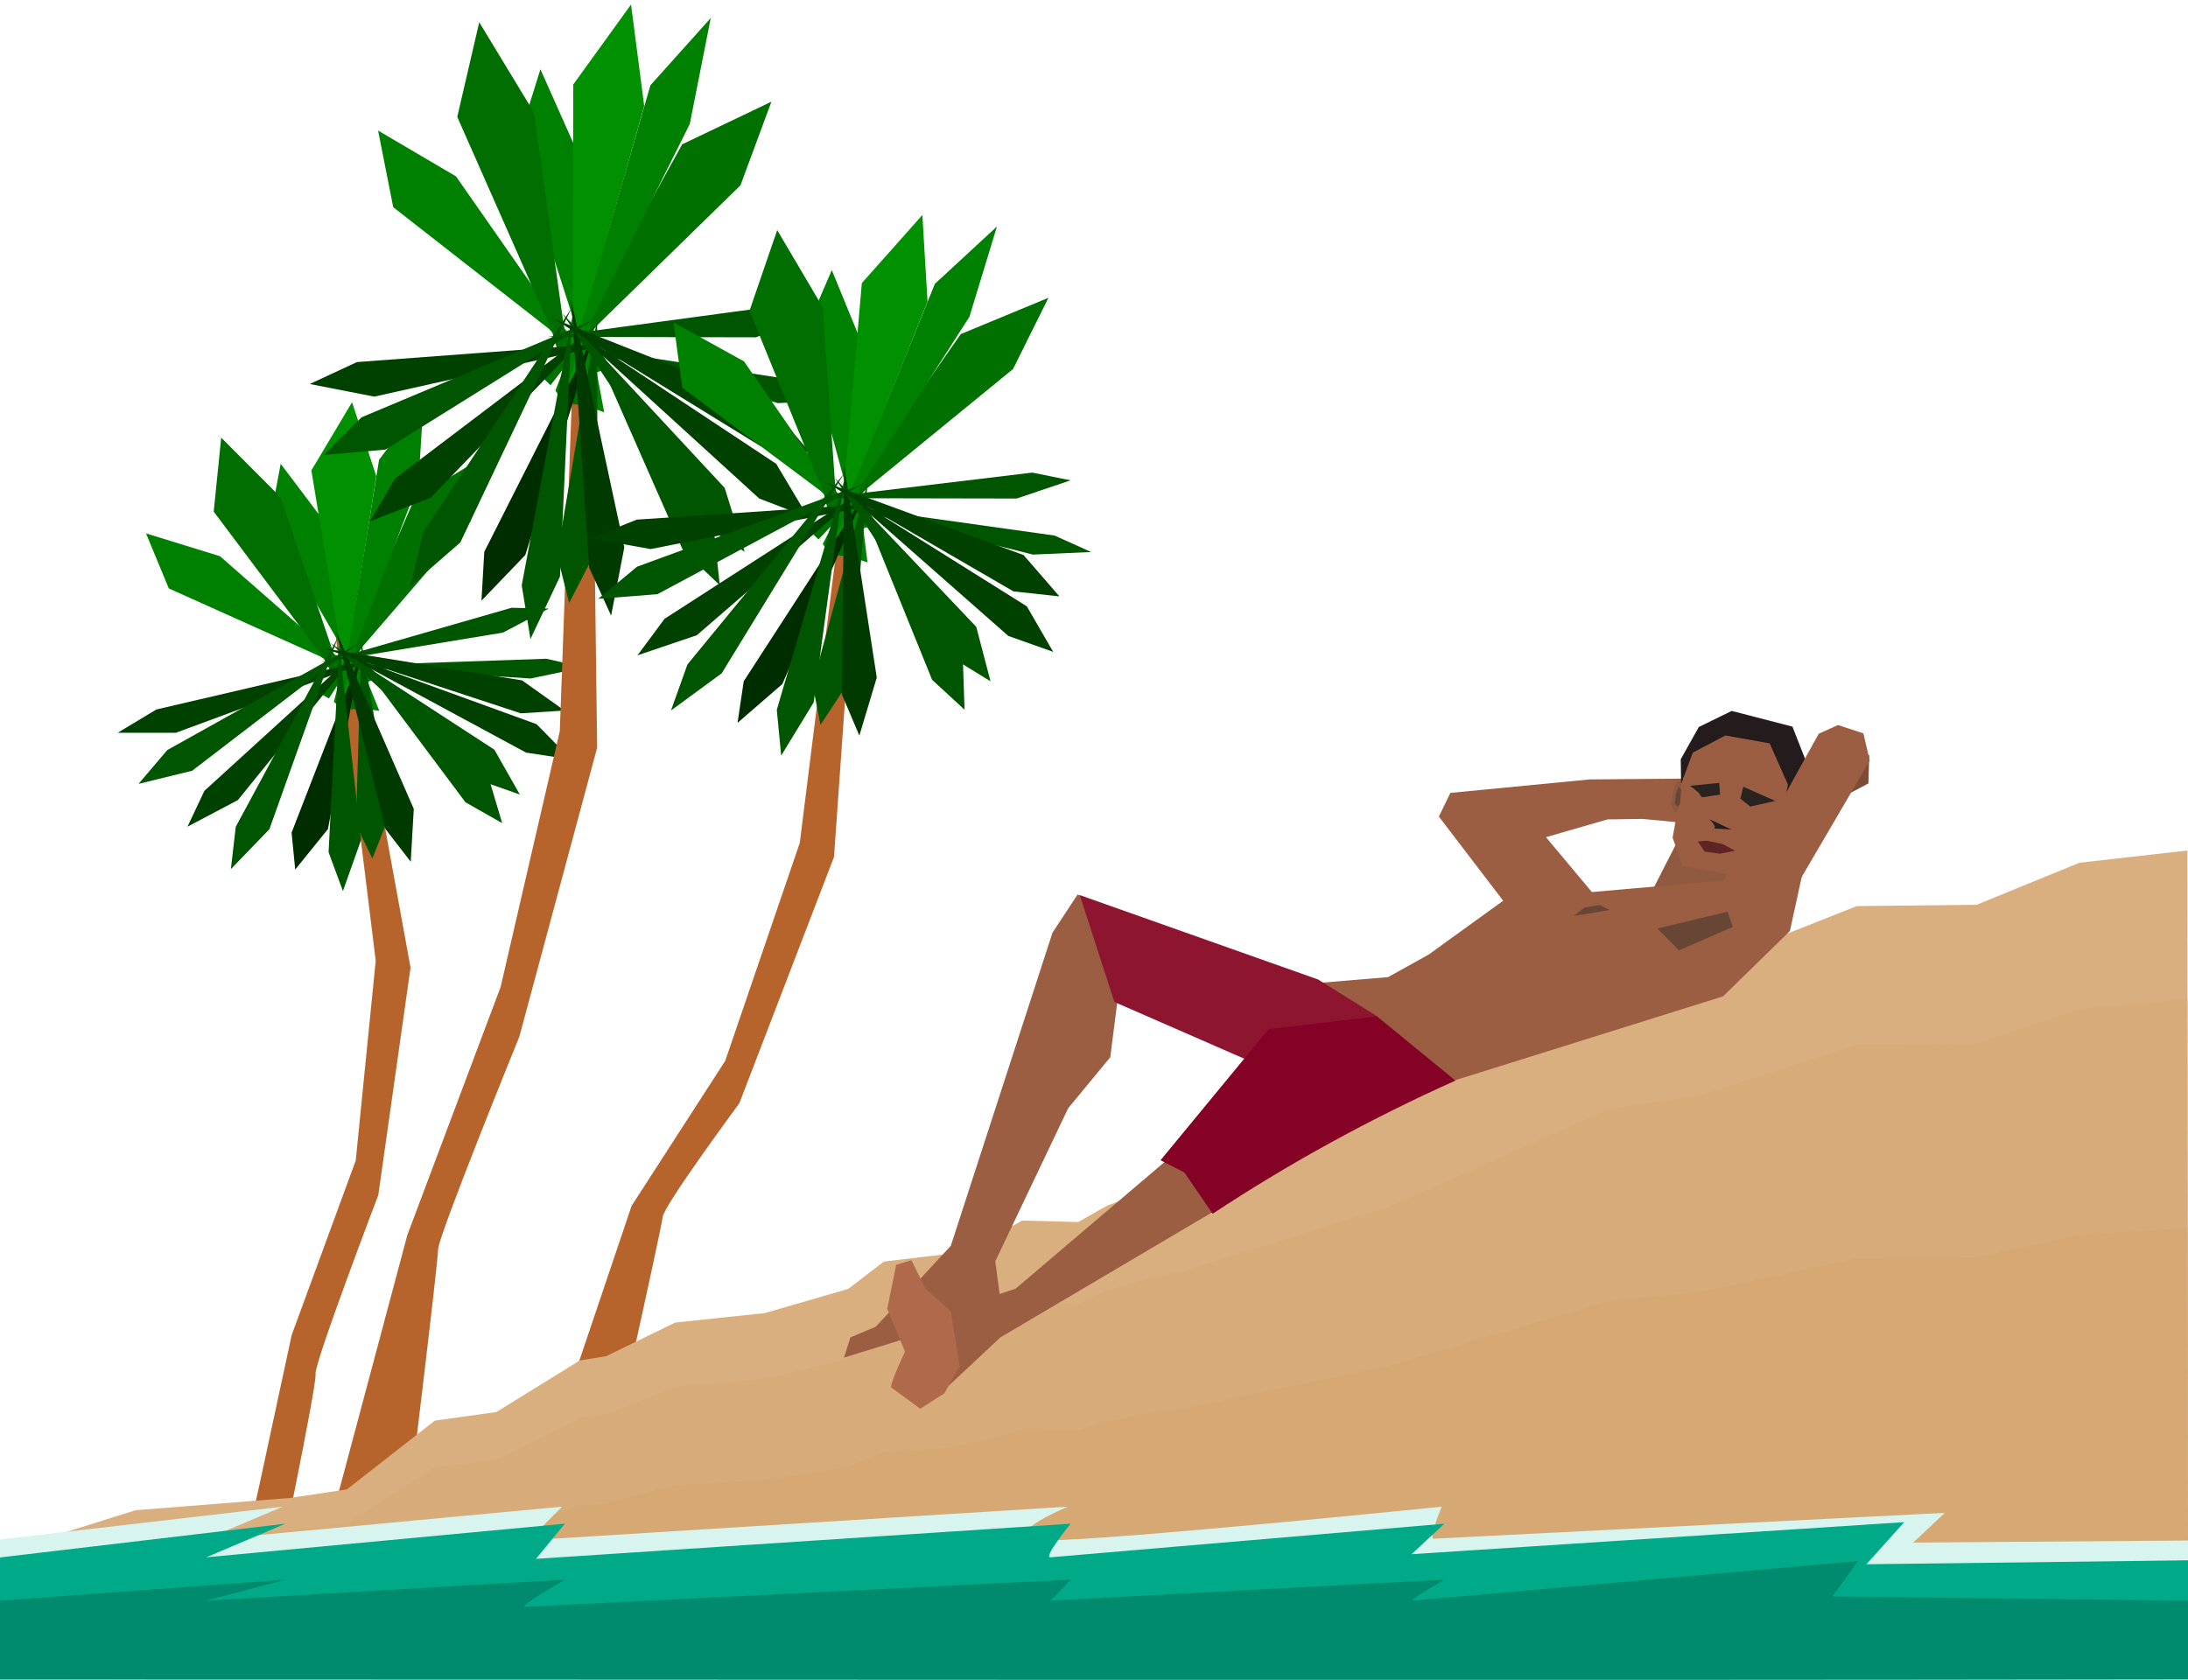 <?xml version="1.0" encoding="UTF-8" standalone="no"?>
<svg
   xmlns:dc="http://purl.org/dc/elements/1.1/"
   xmlns:cc="http://creativecommons.org/ns#"
   xmlns:rdf="http://www.w3.org/1999/02/22-rdf-syntax-ns#"
   xmlns:svg="http://www.w3.org/2000/svg"
   xmlns="http://www.w3.org/2000/svg"
   xmlns:sodipodi="http://sodipodi.sourceforge.net/DTD/sodipodi-0.dtd"
   xmlns:inkscape="http://www.inkscape.org/namespaces/inkscape"
   id="svg2"
   viewBox="0 0 736.85 565.79"
   version="1.1"
   sodipodi:docname="sunbathing.svg"
   inkscape:version="0.92.4 (5da689c313, 2019-01-14)">
  <defs
     id="defs109" />
  <sodipodi:namedview
     pagecolor="#ffffff"
     bordercolor="#666666"
     borderopacity="1"
     objecttolerance="10"
     gridtolerance="10"
     guidetolerance="10"
     inkscape:pageopacity="0"
     inkscape:pageshadow="2"
     inkscape:window-width="1920"
     inkscape:window-height="1017"
     id="namedview107"
     showgrid="false"
     inkscape:zoom="0.38949584"
     inkscape:cx="368.42499"
     inkscape:cy="282.89499"
     inkscape:window-x="-8"
     inkscape:window-y="-8"
     inkscape:window-maximized="1"
     inkscape:current-layer="svg2" />
  <g
     transform="matrix(0.455,-0.076,0.069,0.414,163.92,-5.54)"
     id="g3886">
    <path
       style="fill:#b6642c"
       inkscape:connector-curvature="0"
       d="m -343.78,1158 41.066,-113.95 67.079,-129.67 38.386,-155.56 10.102,-260.62 12.122,-2.02 v 125.26 l 2.02,147.48 -50.508,175.77 c 0,0 -66.67,125.26 -66.67,133.34 0,8.081 -54.606,162.67 -54.606,162.67 l -23.53,-15.936 z"
       id="path3888" />
    <g
       transform="matrix(0.76,0,0,0.74,-38.743,142.9)"
       id="g3890">
      <path
         style="fill:#007000"
         inkscape:connector-curvature="0"
         d="m -218.68,536.83 35.515,-44.904 84.125,-146.44 76.139,-34.997 -26.408,68.69 -122.78,115.45 -39.415,48.822 z"
         id="path3892" />
      <path
         style="fill:#005500"
         inkscape:connector-curvature="0"
         d="m -198.97,510.12 199.77,29.686 34.177,15.875 -52.253,2.461 z"
         id="path3894" />
      <path
         style="fill:#008000"
         inkscape:connector-curvature="0"
         d="m -174.57,562.59 -10.983,-54.001 -54.375,-163.69 19.813,-61.073 33.148,71.667 9.814,151.17 11.472,59.027 z"
         id="path3896" />
      <path
         style="fill:#008000"
         inkscape:connector-curvature="0"
         d="m -175.94,534.14 -37.375,-37.341 -132.48,-99.63 -12.936,-62.962 66.504,37.613 85.578,117.99 40.369,41.159 z"
         id="path3898" />
      <path
         style="fill:#006e00"
         inkscape:connector-curvature="0"
         d="m -192.17,559.09 -18.168,-60.151 -80.792,-175.95 18.775,-77.783 46.768,74.209 25.325,174.72 19.209,65.911 z"
         id="path3900" />
      <path
         style="fill:#009000"
         inkscape:connector-curvature="0"
         d="m -201.19,545.8 8.672,-61.293 0.448,-188.18 49.31,-65.668 11.251,83.448 -49.926,169.21 -10.132,66.937 z"
         id="path3902" />
      <path
         style="fill:#008000"
         inkscape:connector-curvature="0"
         d="m -207.36,547.88 24.069,-60.161 57.04,-190.66 51.561,-55.354 -17.921,87.151 -83.183,160.17 -26.712,65.551 z"
         id="path3904" />
      <path
         style="fill:#004100"
         inkscape:connector-curvature="0"
         d="m -156.32,508.58 -220.42,15.842 -40.351,18.03 55.153,10.366 z"
         id="path3906" />
      <path
         style="fill:#005500"
         inkscape:connector-curvature="0"
         d="m -171.69,488.72 -34.163,194.5 10.271,39.139 24.2,-45.322 z"
         id="path3908" />
      <path
         style="fill:#002d00"
         inkscape:connector-curvature="0"
         d="m -174.35,502.02 -93.71,178.32 -2.391,40.136 37.432,-37.52 z"
         id="path3910" />
      <path
         style="fill:#005500"
         inkscape:connector-curvature="0"
         d="m -181.93,496.63 83.448,182.31 31.48,28.811 -5.533,-49.94 z"
         id="path3912" />
      <path
         style="fill:#004100"
         inkscape:connector-curvature="0"
         d="m -190.8,498.42 157.54,138.16 41.696,15.4 -27.235,-43.93 z"
         id="path3914" />
      <path
         style="fill:#004100"
         inkscape:connector-curvature="0"
         d="m -173.06,495.26 -171.04,124.79 -21.63,35.28 51.965,-19.446 z"
         id="path3916" />
      <path
         style="fill:#005500"
         inkscape:connector-curvature="0"
         d="m -213.78,503.73 189.69,-24.65 35.043,7.482 -47.165,17.529 z"
         id="path3918" />
      <path
         style="fill:#005500"
         inkscape:connector-curvature="0"
         d="m -175.16,489.93 -197.65,79.862 -32.553,31.015 52.893,-4.454 z"
         id="path3920" />
      <path
         style="fill:#003a00"
         inkscape:connector-curvature="0"
         d="m -193.97,472.77 15.435,220.49 18.776,39.492 11.245,-55.997 z"
         id="path3922" />
      <path
         style="fill:#005500"
         inkscape:connector-curvature="0"
         d="m -193.22,487.95 -42.87,219.89 7.443,44.174 25.21,-51.306 z"
         id="path3924" />
      <path
         style="fill:#005500"
         inkscape:connector-curvature="0"
         d="m -201.44,484.26 120,173.83 35.681,22.268 -17.036,-52.544 z"
         id="path3926" />
      <path
         style="fill:#004100"
         inkscape:connector-curvature="0"
         d="M -209.12,488.73 -32,593.64 l 41.807,4.83 -35.431,-39.865 z"
         id="path3928" />
      <path
         style="fill:#005500"
         inkscape:connector-curvature="0"
         d="m -193.66,480.25 -126.38,183.88 -11.306,44.383 42.827,-35.853 z"
         id="path3930" />
    </g>
  </g>
  <g
     transform="matrix(0.519,0,0,0.554,288.93,-172.2)"
     id="g3862">
    <path
       style="fill:#b6642c"
       inkscape:connector-curvature="0"
       d="m -336.91,1218 44.53,-156.28 60.526,-150.81 38.386,-155.56 10.102,-260.62 12.122,-2.02 v 125.26 l 2.02,147.48 -50.508,175.77 c 0,0 -52.728,121.34 -52.728,129.42 0,8.081 -20.003,161.5 -20.003,161.5 l -44.447,-4.041 z"
       id="path3798" />
    <g
       transform="matrix(0.76,0,0,0.74,-38.743,142.9)"
       id="g3840">
      <path
         style="fill:#007000"
         inkscape:connector-curvature="0"
         d="m -218.68,536.83 35.515,-44.904 84.125,-146.44 76.139,-34.997 -26.408,68.69 -122.78,115.45 -39.415,48.822 z"
         id="path3800" />
      <path
         style="fill:#005500"
         inkscape:connector-curvature="0"
         d="m -198.97,510.12 199.77,29.686 34.177,15.875 -52.253,2.461 z"
         id="path3802" />
      <path
         style="fill:#008000"
         inkscape:connector-curvature="0"
         d="m -174.57,562.59 -10.983,-54.001 -54.375,-163.69 19.813,-61.073 33.148,71.667 9.814,151.17 11.472,59.027 z"
         id="path3804" />
      <path
         style="fill:#008000"
         inkscape:connector-curvature="0"
         d="m -175.94,534.14 -37.375,-37.341 -132.48,-99.63 -12.936,-62.962 66.504,37.613 85.578,117.99 40.369,41.159 z"
         id="path3806" />
      <path
         style="fill:#006e00"
         inkscape:connector-curvature="0"
         d="m -192.17,559.09 -18.168,-60.151 -80.792,-175.95 18.775,-77.783 46.768,74.209 25.325,174.72 19.209,65.911 z"
         id="path3808" />
      <path
         style="fill:#009000"
         inkscape:connector-curvature="0"
         d="m -201.19,545.8 8.672,-61.293 0.448,-188.18 49.31,-65.668 11.251,83.448 -49.926,169.21 -10.132,66.937 z"
         id="path3810" />
      <path
         style="fill:#008000"
         inkscape:connector-curvature="0"
         d="m -207.36,547.88 24.069,-60.161 57.04,-190.66 51.561,-55.354 -17.921,87.151 -83.183,160.17 -26.712,65.551 z"
         id="path3812" />
      <path
         style="fill:#004100"
         inkscape:connector-curvature="0"
         d="m -156.32,508.58 -220.42,15.842 -40.351,18.03 55.153,10.366 z"
         id="path3814" />
      <path
         style="fill:#005500"
         inkscape:connector-curvature="0"
         d="m -171.69,488.72 -34.163,194.5 10.271,39.139 24.2,-45.322 z"
         id="path3816" />
      <path
         style="fill:#002d00"
         inkscape:connector-curvature="0"
         d="m -174.35,502.02 -93.71,178.32 -2.391,40.136 37.432,-37.52 z"
         id="path3818" />
      <path
         style="fill:#005500"
         inkscape:connector-curvature="0"
         d="m -181.93,496.63 83.448,182.31 31.48,28.811 -5.533,-49.94 z"
         id="path3820" />
      <path
         style="fill:#004100"
         inkscape:connector-curvature="0"
         d="m -190.8,498.42 157.54,138.16 41.696,15.4 -27.235,-43.93 z"
         id="path3822" />
      <path
         style="fill:#004100"
         inkscape:connector-curvature="0"
         d="m -173.06,495.26 -171.04,124.79 -21.63,35.28 51.965,-19.446 z"
         id="path3824" />
      <path
         style="fill:#005500"
         inkscape:connector-curvature="0"
         d="m -213.78,503.73 189.69,-24.65 35.043,7.482 -47.165,17.529 z"
         id="path3826" />
      <path
         style="fill:#005500"
         inkscape:connector-curvature="0"
         d="m -175.16,489.93 -197.65,79.862 -32.553,31.015 52.893,-4.454 z"
         id="path3828" />
      <path
         style="fill:#003a00"
         inkscape:connector-curvature="0"
         d="m -193.97,472.77 15.435,220.49 18.776,39.492 11.245,-55.997 z"
         id="path3830" />
      <path
         style="fill:#005500"
         inkscape:connector-curvature="0"
         d="m -193.22,487.95 -42.87,219.89 7.443,44.174 25.21,-51.306 z"
         id="path3832" />
      <path
         style="fill:#005500"
         inkscape:connector-curvature="0"
         d="m -201.44,484.26 120,173.83 35.681,22.268 -17.036,-52.544 z"
         id="path3834" />
      <path
         style="fill:#004100"
         inkscape:connector-curvature="0"
         d="M -209.12,488.73 -32,593.64 l 41.807,4.83 -35.431,-39.865 z"
         id="path3836" />
      <path
         style="fill:#005500"
         inkscape:connector-curvature="0"
         d="m -193.66,480.25 -126.38,183.88 -11.306,44.383 42.827,-35.853 z"
         id="path3838" />
    </g>
  </g>
  <g
     transform="matrix(0.492,0,-0.04,0.472,395.61,-75.59)"
     id="g3932">
    <path
       style="fill:#b6642c"
       inkscape:connector-curvature="0"
       d="m -338.16,1224.3 49.381,-203.59 55.675,-103.5 38.386,-155.56 10.102,-260.62 12.122,-2.02 v 125.26 l 2.02,147.48 -50.508,175.77 c 0,0 -45.89,73.12 -45.89,81.201 0,8.081 -26.841,209.72 -26.841,209.72 l -44.447,-4.041 z"
       id="path3934" />
    <g
       transform="matrix(0.76,0,0,0.74,-38.743,142.9)"
       id="g3936">
      <path
         style="fill:#007000"
         inkscape:connector-curvature="0"
         d="m -218.68,536.83 35.515,-44.904 84.125,-146.44 76.139,-34.997 -26.408,68.69 -122.78,115.45 -39.415,48.822 z"
         id="path3938" />
      <path
         style="fill:#005500"
         inkscape:connector-curvature="0"
         d="m -198.97,510.12 199.77,29.686 34.177,15.875 -52.253,2.461 z"
         id="path3940" />
      <path
         style="fill:#008000"
         inkscape:connector-curvature="0"
         d="m -174.57,562.59 -10.983,-54.001 -54.375,-163.69 19.813,-61.073 33.148,71.667 9.814,151.17 11.472,59.027 z"
         id="path3942" />
      <path
         style="fill:#008000"
         inkscape:connector-curvature="0"
         d="m -175.94,534.14 -37.375,-37.341 -132.48,-99.63 -12.936,-62.962 66.504,37.613 85.578,117.99 40.369,41.159 z"
         id="path3944" />
      <path
         style="fill:#006e00"
         inkscape:connector-curvature="0"
         d="m -192.17,559.09 -18.168,-60.151 -80.792,-175.95 18.775,-77.783 46.768,74.209 25.325,174.72 19.209,65.911 z"
         id="path3946" />
      <path
         style="fill:#009000"
         inkscape:connector-curvature="0"
         d="m -201.19,545.8 8.672,-61.293 0.448,-188.18 49.31,-65.668 11.251,83.448 -49.926,169.21 -10.132,66.937 z"
         id="path3948" />
      <path
         style="fill:#008000"
         inkscape:connector-curvature="0"
         d="m -207.36,547.88 24.069,-60.161 57.04,-190.66 51.561,-55.354 -17.921,87.151 -83.183,160.17 -26.712,65.551 z"
         id="path3950" />
      <path
         style="fill:#004100"
         inkscape:connector-curvature="0"
         d="m -156.32,508.58 -220.42,15.842 -40.351,18.03 55.153,10.366 z"
         id="path3952" />
      <path
         style="fill:#005500"
         inkscape:connector-curvature="0"
         d="m -171.69,488.72 -34.163,194.5 10.271,39.139 24.2,-45.322 z"
         id="path3954" />
      <path
         style="fill:#002d00"
         inkscape:connector-curvature="0"
         d="m -174.35,502.02 -93.71,178.32 -2.391,40.136 37.432,-37.52 z"
         id="path3956" />
      <path
         style="fill:#005500"
         inkscape:connector-curvature="0"
         d="m -181.93,496.63 83.448,182.31 31.48,28.811 -5.533,-49.94 z"
         id="path3958" />
      <path
         style="fill:#004100"
         inkscape:connector-curvature="0"
         d="m -190.8,498.42 157.54,138.16 41.696,15.4 -27.235,-43.93 z"
         id="path3960" />
      <path
         style="fill:#004100"
         inkscape:connector-curvature="0"
         d="m -173.06,495.26 -171.04,124.79 -21.63,35.28 51.965,-19.446 z"
         id="path3962" />
      <path
         style="fill:#005500"
         inkscape:connector-curvature="0"
         d="m -213.78,503.73 189.69,-24.65 35.043,7.482 -47.165,17.529 z"
         id="path3964" />
      <path
         style="fill:#005500"
         inkscape:connector-curvature="0"
         d="m -175.16,489.93 -197.65,79.862 -32.553,31.015 52.893,-4.454 z"
         id="path3966" />
      <path
         style="fill:#003a00"
         inkscape:connector-curvature="0"
         d="m -193.97,472.77 15.435,220.49 18.776,39.492 11.245,-55.997 z"
         id="path3968" />
      <path
         style="fill:#005500"
         inkscape:connector-curvature="0"
         d="m -193.22,487.95 -42.87,219.89 7.443,44.174 25.21,-51.306 z"
         id="path3970" />
      <path
         style="fill:#005500"
         inkscape:connector-curvature="0"
         d="m -201.44,484.26 120,173.83 35.681,22.268 -17.036,-52.544 z"
         id="path3972" />
      <path
         style="fill:#004100"
         inkscape:connector-curvature="0"
         d="M -209.12,488.73 -32,593.64 l 41.807,4.83 -35.431,-39.865 z"
         id="path3974" />
      <path
         style="fill:#005500"
         inkscape:connector-curvature="0"
         d="m -193.66,480.25 -126.38,183.88 -11.306,44.383 42.827,-35.853 z"
         id="path3976" />
    </g>
  </g>
  <path
     style="fill:#d9af7f"
     inkscape:connector-curvature="0"
     d="m 573.63,325.67 51.693,-20.456 40.387,-0.454 34.581,-14.156 36.353,-4.113 0.208,279.16 h -736.85 l 14.006,-47.018 31.638,-9.924 51.949,-4.12 19.236,-2.895 29.593,-23.16 20.715,-2.895 28.113,-17.37 8.878,-1.448 23.238,-11.316 30.252,-3.216 28.021,-8.128 12.032,-9.212 21.449,-2.559 13.078,-4.606 12.032,-6.653 18.833,0.512 9.94,-5.629 14.125,-5.118 10.986,-2.559 69.577,-26.612 73.762,-39.918 z"
     id="path3785" />
  <path
     style="fill:#d8ac7a"
     inkscape:connector-curvature="0"
     d="m 573.63,368.67 51.693,-16.792 40.387,-0.373 34.581,-11.62 36.353,-3.377 0.208,229.16 h -736.85 l 14.006,-38.596 31.638,-8.146 51.949,-3.382 19.236,-2.376 29.593,-19.011 20.715,-2.376 28.113,-14.259 8.878,-1.188 23.238,-9.29 30.252,-2.64 28.021,-6.672 12.032,-7.562 21.449,-2.1 13.078,-3.781 12.032,-5.461 18.833,0.42 9.94,-4.621 14.125,-4.201 10.986,-2.1 69.577,-21.845 73.762,-32.768 z"
     id="path4057" />
  <path
     style="fill:#d6a874"
     inkscape:connector-curvature="0"
     d="m 573.63,434.97 51.693,-11.143 40.387,-0.247 34.581,-7.711 36.353,-2.241 0.208,152.07 h -736.85 l 14.006,-25.612 31.638,-5.405 51.949,-2.244 19.236,-1.577 29.593,-12.616 20.715,-1.577 28.113,-9.462 8.878,-0.789 23.238,-6.164 30.252,-1.752 28.021,-4.428 12.032,-5.018 21.449,-1.394 13.078,-2.509 12.032,-3.624 18.833,0.279 9.94,-3.066 14.125,-2.788 10.986,-1.394 69.577,-14.496 73.762,-21.744 z"
     id="path4059" />
  <path
     style="fill:#d7f4ee"
     inkscape:connector-curvature="0"
     d="m 0,518.57 95.212,-11.056 -26.653,11.32 120.74,-11.32 -11.265,11.32 181.6,-11.32 c 0,0 -27.087,11.32 -6.794,11.32 21.851,0 132.69,-11.32 132.69,-11.32 0,0 -4.527,10.89 -2.737,10.799 l 172.17,-8.715 -10.648,10.013 92.543,-0.696 v 38.998 c -228.15,0.882 -495.88,7.82 -736.85,7.759 z"
     id="rect3789" />
  <path
     style="fill:#00aa88"
     inkscape:connector-curvature="0"
     d="m 0.43,524.57 95.701,-11.32 -26.653,11.32 120.74,-11.32 -9.702,11.841 180.03,-11.841 c 0,0 -9.367,11.539 -6.794,11.32 l 132.69,-11.32 -11.071,10.278 165.92,-10.799 -12.732,14.18 108.29,-1.326 v 39.852 c -244.62,0.812 -491.52,-2.081 -736.42,-2.081 -0.239,0 -0.432,-0.12 -0.432,-0.269 v -38.246 c 0,-0.149 0.193,-0.269 0.432,-0.269 z"
     id="path3792" />
  <path
     style="fill:#008a6e"
     inkscape:connector-curvature="0"
     d="m 0.43,539.17 95.701,-7.068 -26.653,7.068 120.74,-7.068 c 0,0 -16.02,9.285 -13.348,9.152 l 183.68,-9.152 c 0,0 -6.461,7.068 -6.794,7.068 l 132.69,-7.068 c 0,0 -12.63,7.183 -10.55,7.068 l 149.77,-13.319 -8.565,11.916 119.75,1.402 v 26.494 c -244.76,0.382 -491.93,0.037 -736.85,0.037 v -26.364 c 0,-0.093 0.193,-0.168 0.432,-0.168 z"
     id="path3981" />
  <g
     transform="matrix(0.507,0,0,0.507,351.06,-135.09)"
     id="g4024">
    <g
       transform="matrix(1.182,0,0,1.106,-38.078,-102.91)"
       id="g4000">
      <path
         style="fill:#905a41"
         inkscape:connector-curvature="0"
         d="m 390.71,835.93 -15.71,32.86 35,1.429 25.714,-30 z"
         id="path2987" />
      <path
         style="fill:#9b5e43"
         inkscape:connector-curvature="0"
         transform="translate(0,652.36)"
         d="M 296.38,230.03 255,172.14 l 6.454,-14.235 78.362,-8.102 58.041,-0.52 -7.86,26.36 -20.577,-2.107 -19.653,0.296 -34.592,10.678 29.245,37.337 z"
         id="path3007" />
      <path
         style="fill:#9b5e43"
         inkscape:connector-curvature="0"
         d="m 395.11,784.68 -8.768,52.52 5.673,16.753 24.019,4.834 18.87,-10 26.678,-50 -17.568,-26.429 -29.932,-2.857 z"
         id="path2985" />
      <path
         style="fill:#9b5e43"
         inkscape:connector-curvature="0"
         transform="translate(0,652.36)"
         d="m 459.29,206.43 -167.3,15.59 -42.7,32.98 -22.857,13.571 -40,3.571 72.857,60 155.4,-52.02 37.582,-39.25 z"
         id="path2989" />
      <path
         style="fill:#7d4c36"
         inkscape:connector-curvature="0"
         transform="translate(0,652.36)"
         d="m 496.86,134.84 -0.484,17.388 -21.378,12.056 z"
         id="path2995" />
      <path
         style="fill:#241c1c"
         inkscape:connector-curvature="0"
         d="m 391.12,804.95 6.572,-18.879 18.292,-10.298 24.907,4.747 10.304,24.861 -3.911,18.688 0.23,3.03 15.644,-30.81 -9.469,-25.835 -34.133,-9.434 -18.477,9.652 -10.164,19.402 z"
         id="path3011" />
      <path
         style="fill:#9b5e43"
         inkscape:connector-curvature="0"
         transform="translate(0,652.36)"
         d="m 412.14,217.86 11.04,-27.956 17.531,-13.967 27.75,-53.582 10.822,-5.209 14.286,5 3.571,16.429 -49.286,90 z"
         id="path2991" />
      <path
         style="fill:#9b5e43"
         inkscape:connector-curvature="0"
         transform="translate(0,652.36)"
         d="m 76.429,265.71 -6.089,50.99 -23.678,30.66 -40.948,91.93 3.572,28.57 -88.572,29.28 3.572,-12.14 14.285,-6.43 42.143,-48.57 57.158,-188.15 14.135,-22.96 9.421,4.683 z"
         id="path3005" />
      <path
         style="fill:#8d1530"
         inkscape:connector-curvature="0"
         transform="translate(0,652.36)"
         d="M 220.36,292.14 187.14,270 53.19,219.29 72.648,283.5 160,324.29 Z"
         id="path2999" />
      <path
         style="fill:#9b5e43"
         inkscape:connector-curvature="0"
         transform="translate(0,652.36)"
         d="m 136.43,404.29 -127.86,80.714 -35,35 3.571,-50 40,-14.286 94.289,-85.71 z"
         id="path3001" />
      <path
         style="fill:#840226"
         inkscape:connector-curvature="0"
         d="m 264.29,983.08 c -47.552,22.798 -93.28,49.542 -136.43,80 l -15.909,-24.831 -13.377,-7.312 60.714,-78.745 60.959,-7.684 z"
         id="path2997" />
      <path
         style="fill:#af6a4b"
         inkscape:connector-curvature="0"
         transform="translate(0,652.36)"
         d="m -14.286,502.14 -5,-32.857 -14.286,-13.571 -7.857,-17.143 -8.571,2.857 -5,26.429 10,25.714 c 0,0 -7.821,17.356 -7.857,21.429 l 16.429,12.857 13.571,-9.286 z"
         id="path3003" />
      <path
         style="fill:#674636"
         inkscape:connector-curvature="0"
         transform="translate(0,652.36)"
         d="m 417.19,229.28 -39.396,10.102 12.122,13.132 30.305,-14.142 z"
         id="path3781" />
      <path
         style="fill:#674636"
         inkscape:connector-curvature="0"
         transform="translate(0,652.36)"
         d="m 336.89,226.76 8.586,-1.515 5.556,3.03 -20.203,3.535 z"
         id="path3783" />
      <path
         style="fill:#292420"
         inkscape:connector-curvature="0"
         d="m 396.19,806.01 16.331,-1.768 0.505,7.071 -10.102,1.599 c -2.918,-3.058 1.113,-0.558 -6.734,-6.903 z"
         id="rect3987" />
      <path
         style="fill:#292420"
         inkscape:connector-curvature="0"
         d="m 444.05,815.1 -17.971,-8.543 -1.666,7.131 5.551,4.783 z"
         id="path3990" />
      <path
         style="fill:#241f1c"
         inkscape:connector-curvature="0"
         transform="translate(0,652.36)"
         d="m 406.89,173.65 c 0,0 4.336,4.002 2.87,5.654 l 9.704,0.612 z"
         id="path3992" />
      <path
         style="fill:#5f2424"
         inkscape:connector-curvature="0"
         transform="translate(0,652.36)"
         d="m 400.53,187.11 5.051,-0.505 8.839,2.02 7.071,4.041 -8.586,1.768 -8.586,-1.263 z"
         id="path3994" />
    </g>
    <g
       transform="matrix(0.944,0,0,1,23.779,0)"
       id="g4020">
      <path
         style="fill:#8d5840"
         inkscape:connector-curvature="0"
         d="m 424.36,787.73 -1.828,-2.673 -2.468,2.637 -2.995,12.362 2.974,6.719 2.534,-3.582 z"
         id="path3009" />
      <path
         style="fill:#674636"
         inkscape:connector-curvature="0"
         d="m 424.33,791.18 -1.743,-2.013 -1.777,3.975 -1.101,6.905 2.024,2.446 1.735,-1.952 z"
         id="path3983" />
    </g>
  </g>
</svg>
